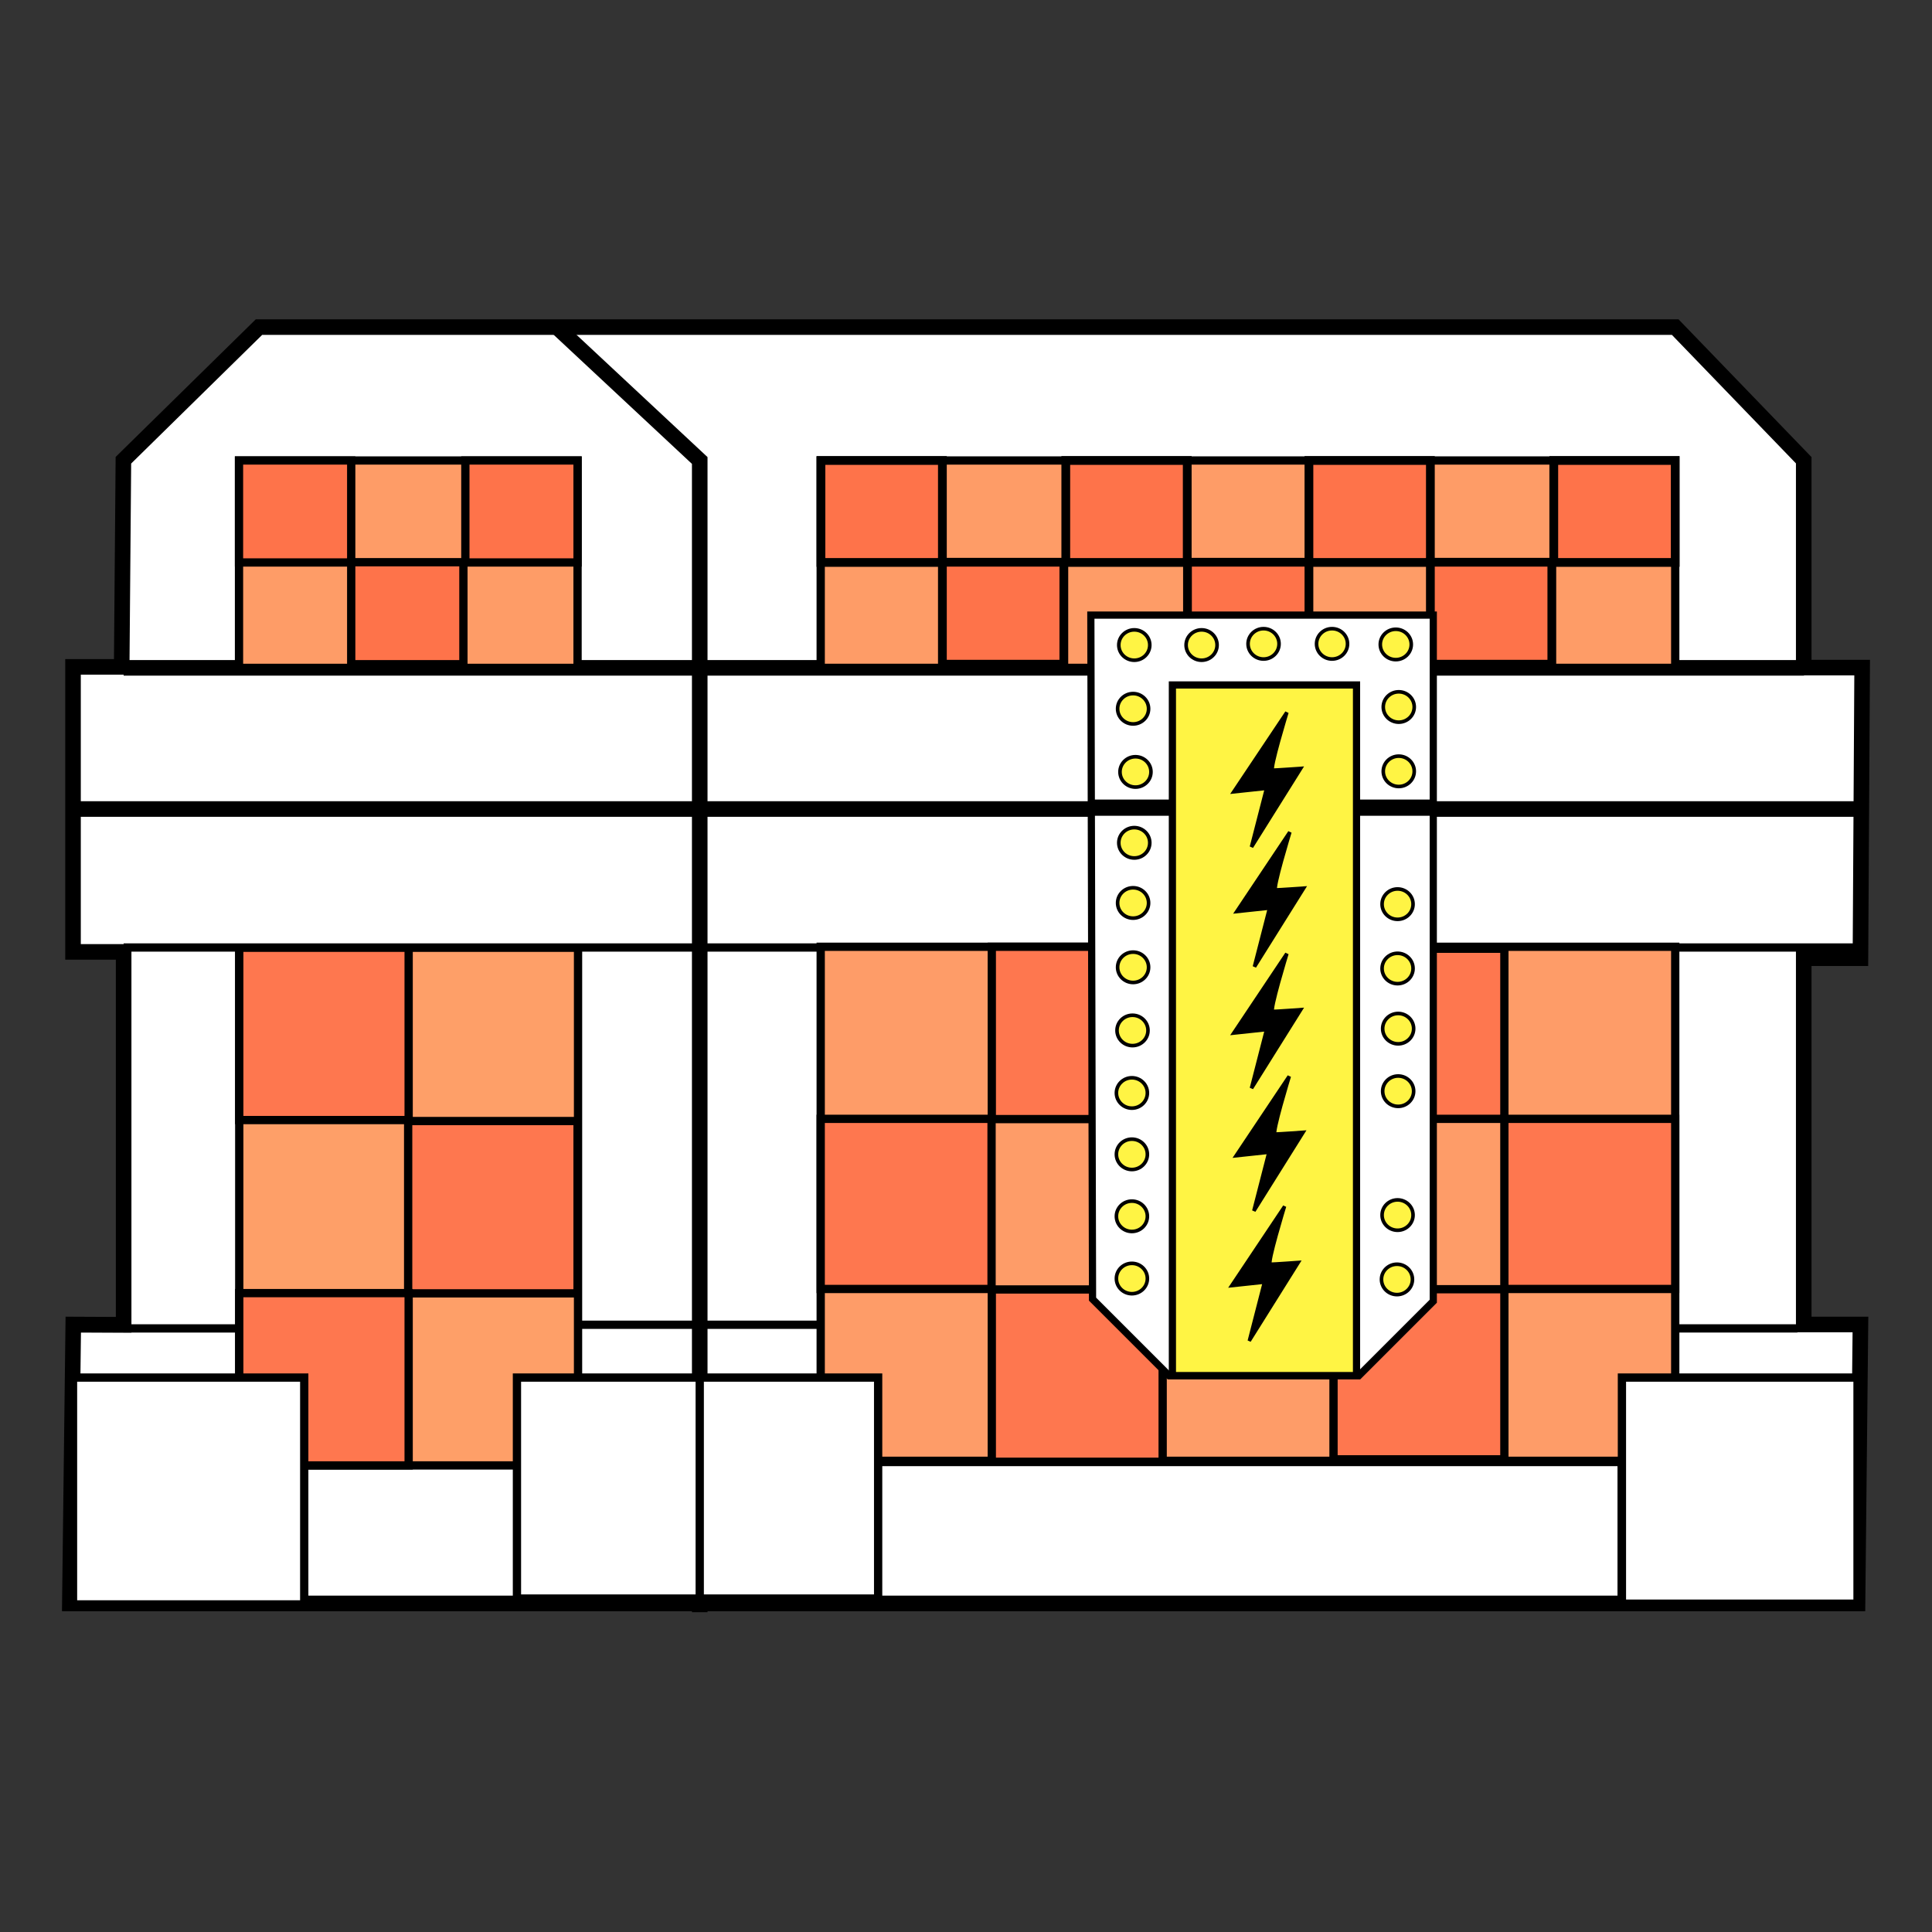 <?xml version="1.0" encoding="UTF-8" standalone="no"?>
<svg
   xmlns:dc="http://purl.org/dc/elements/1.1/"
   xmlns:cc="http://creativecommons.org/ns#"
   xmlns:rdf="http://www.w3.org/1999/02/22-rdf-syntax-ns#"
   xmlns:svg="http://www.w3.org/2000/svg"
   xmlns="http://www.w3.org/2000/svg"
   id="svg8"
   version="1.1"
   viewBox="0 0 7.938 7.938"
   height="50"
   width="50">
  <rect x="0" y="0" width="7.938" height="7.938" fill="#333333" stroke="none"/>
  <defs
     id="defs2" />
  <g
     transform="translate(8.923,-0.065)"
     id="g5413">
    <g
       id="g5336">
      <path
         id="path4029"
         d="M -8.415,5.508 V 3.976 H -8.623 V 3.354 2.805 h 0.2 l 0.007,-0.849 0.557,-0.547 h 1.224 4.595 l 0.528,0.547 v 0.852 h 0.24 l -0.007,1.194 h -0.233 v 1.505 h 0.233 l -0.012,1.146 h -7.345 l 0.014,-1.146 z"
         style="fill:#ffffff;fill-opacity:1;stroke:#000000;stroke-width:0.064;stroke-linecap:butt;stroke-linejoin:miter;stroke-miterlimit:4;stroke-dasharray:none;stroke-opacity:1" />
    </g>
    <path
       style="fill:none;stroke:#000000;stroke-width:0.064;stroke-linecap:butt;stroke-linejoin:miter;stroke-miterlimit:4;stroke-dasharray:none;stroke-opacity:1"
       d="M -6.634,1.41 -6.048,1.957 V 6.689 6.682"
       id="path4053" />
    <path
       style="fill:none;stroke:#000000;stroke-width:0.064;stroke-linecap:butt;stroke-linejoin:miter;stroke-miterlimit:4;stroke-dasharray:none;stroke-opacity:1"
       d="m -8.415,2.809 h 6.904 v 0"
       id="path4055" />
    <path
       style="fill:none;stroke:#000000;stroke-width:0.064;stroke-linecap:butt;stroke-linejoin:miter;stroke-miterlimit:4;stroke-dasharray:none;stroke-opacity:1"
       d="m -8.623,3.389 h 7.344"
       id="path4061" />
    <path
       style="fill:none;stroke:#000000;stroke-width:0.034;stroke-linecap:butt;stroke-linejoin:miter;stroke-miterlimit:4;stroke-dasharray:none;stroke-opacity:1"
       d="m -8.415,3.958 h 7.137"
       id="path4063" />
    <path
       style="fill:none;stroke:#000000;stroke-width:0.034;stroke-linecap:butt;stroke-linejoin:miter;stroke-miterlimit:4;stroke-dasharray:none;stroke-opacity:1"
       d="m -8.623,5.523 h 0.681 l 0.002,-0.001"
       id="path4067" />
    <path
       style="fill:none;stroke:#000000;stroke-width:0.034;stroke-linecap:butt;stroke-linejoin:miter;stroke-miterlimit:4;stroke-dasharray:none;stroke-opacity:1"
       d="m -7.663,6.081 h 0.854"
       id="path4073" />
    <path
       style="fill:none;stroke:#000000;stroke-width:0.034;stroke-linecap:butt;stroke-linejoin:miter;stroke-miterlimit:4;stroke-dasharray:none;stroke-opacity:1"
       d="M -6.55,5.725 V 5.508 h 1.015 v 0.217 h -0.002"
       id="path4079" />
    <path
       style="fill:none;stroke:#000000;stroke-width:0.034;stroke-linecap:butt;stroke-linejoin:miter;stroke-miterlimit:4;stroke-dasharray:none;stroke-opacity:1"
       d="m -5.305,6.072 c 0.005,0 0.801,0 0.801,0 h 2.244 v 0.572"
       id="path4083" />
    <path
       style="fill:none;stroke:#000000;stroke-width:0.034;stroke-linecap:butt;stroke-linejoin:miter;stroke-miterlimit:4;stroke-dasharray:none;stroke-opacity:1"
       d="M -1.538,5.523 H -2.045"
       id="path4089" />
    <rect
       style="fill:#fe9f68;fill-opacity:1;stroke:#000000;stroke-width:0.034;stroke-miterlimit:4;stroke-dasharray:none;stroke-opacity:1"
       id="rect4099"
       width="1.392"
       height="2.127"
       x="-7.94"
       y="3.959" />
    <rect
       style="fill:#fe774f;fill-opacity:1;stroke:#000000;stroke-width:0.034;stroke-miterlimit:4;stroke-dasharray:none;stroke-opacity:1"
       id="rect4103"
       width="0.696"
       height="0.708"
       x="-7.246"
       y="4.671" />
    <rect
       style="fill:#fe774f;fill-opacity:1;stroke:#000000;stroke-width:0.034;stroke-miterlimit:4;stroke-dasharray:none;stroke-opacity:1"
       id="rect4103-6"
       width="0.696"
       height="0.708"
       x="-7.94"
       y="3.959" />
    <rect
       style="fill:#fe774f;fill-opacity:1;stroke:#000000;stroke-width:0.034;stroke-miterlimit:4;stroke-dasharray:none;stroke-opacity:1"
       id="rect4103-0"
       width="0.696"
       height="0.708"
       x="-7.94"
       y="5.378" />
    <rect
       style="fill:#ffffff;fill-opacity:1;stroke:#000000;stroke-width:0.034;stroke-miterlimit:4;stroke-dasharray:none;stroke-opacity:1"
       id="rect4093"
       width="0.95"
       height="0.932"
       x="-8.623"
       y="5.725" />
    <rect
       style="fill:#fe9c67;fill-opacity:1;stroke:#000000;stroke-width:0.034;stroke-miterlimit:4;stroke-dasharray:none;stroke-opacity:1"
       id="rect4126"
       width="0.852"
       height="1.391"
       x="1.957"
       y="6.55"
       transform="rotate(90)" />
    <rect
       style="fill:#fe9c67;fill-opacity:1;stroke:#000000;stroke-width:0.034;stroke-miterlimit:4;stroke-dasharray:none;stroke-opacity:1"
       id="rect4132"
       width="3.511"
       height="0.852"
       x="-5.551"
       y="1.957" />
    <rect
       style="fill:#fe734a;fill-opacity:1;stroke:#000000;stroke-width:0.034;stroke-miterlimit:4;stroke-dasharray:none;stroke-opacity:1"
       id="rect4134"
       width="0.419"
       height="0.461"
       x="1.957"
       y="7.48"
       transform="rotate(90)" />
    <rect
       style="fill:#fe734a;fill-opacity:1;stroke:#000000;stroke-width:0.034;stroke-miterlimit:4;stroke-dasharray:none;stroke-opacity:1"
       id="rect4134-6"
       width="0.419"
       height="0.461"
       x="2.375"
       y="7.019"
       transform="rotate(90)" />
    <rect
       style="fill:#fe734a;fill-opacity:1;stroke:#000000;stroke-width:0.034;stroke-miterlimit:4;stroke-dasharray:none;stroke-opacity:1"
       id="rect4134-1"
       width="0.419"
       height="0.461"
       x="1.957"
       y="6.55"
       transform="rotate(90)" />
    <rect
       style="fill:#fe734a;fill-opacity:1;stroke:#000000;stroke-width:0.036;stroke-miterlimit:4;stroke-dasharray:none;stroke-opacity:1"
       id="rect4134-8"
       width="0.419"
       height="0.499"
       x="1.957"
       y="5.051"
       transform="rotate(90)" />
    <rect
       style="fill:#fe734a;fill-opacity:1;stroke:#000000;stroke-width:0.036;stroke-miterlimit:4;stroke-dasharray:none;stroke-opacity:1"
       id="rect4134-6-7"
       width="0.419"
       height="0.499"
       x="2.375"
       y="4.552"
       transform="rotate(90)" />
    <rect
       style="fill:#fe734a;fill-opacity:1;stroke:#000000;stroke-width:0.036;stroke-miterlimit:4;stroke-dasharray:none;stroke-opacity:1"
       id="rect4134-1-9"
       width="0.419"
       height="0.499"
       x="1.957"
       y="4.045"
       transform="rotate(90)" />
    <rect
       style="fill:#fe734a;fill-opacity:1;stroke:#000000;stroke-width:0.036;stroke-miterlimit:4;stroke-dasharray:none;stroke-opacity:1"
       id="rect4134-1-9-3"
       width="0.419"
       height="0.499"
       x="2.375"
       y="3.545"
       transform="rotate(90)" />
    <rect
       style="fill:#fe734a;fill-opacity:1;stroke:#000000;stroke-width:0.036;stroke-miterlimit:4;stroke-dasharray:none;stroke-opacity:1"
       id="rect4134-8-7"
       width="0.419"
       height="0.499"
       x="1.957"
       y="3.046"
       transform="rotate(90)" />
    <rect
       style="fill:#fe734a;fill-opacity:1;stroke:#000000;stroke-width:0.036;stroke-miterlimit:4;stroke-dasharray:none;stroke-opacity:1"
       id="rect4134-6-7-5"
       width="0.419"
       height="0.499"
       x="2.375"
       y="2.547"
       transform="rotate(90)" />
    <rect
       style="fill:#fe734a;fill-opacity:1;stroke:#000000;stroke-width:0.036;stroke-miterlimit:4;stroke-dasharray:none;stroke-opacity:1"
       id="rect4134-1-9-9"
       width="0.419"
       height="0.499"
       x="1.957"
       y="2.04"
       transform="rotate(90)" />
    <rect
       style="fill:#fe9c68;fill-opacity:1;stroke:#000000;stroke-width:0.034;stroke-miterlimit:4;stroke-dasharray:none;stroke-opacity:1"
       id="rect4233"
       width="3.511"
       height="2.112"
       x="-5.551"
       y="3.955" />
    <rect
       style="fill:#ffffff;fill-opacity:1;stroke:#000000;stroke-width:0.034;stroke-miterlimit:4;stroke-dasharray:none;stroke-opacity:1"
       id="rect4095"
       width="1.484"
       height="0.908"
       x="-6.799"
       y="5.725" />
    <rect
       style="fill:#ffffff;fill-opacity:1;stroke:#000000;stroke-width:0.034;stroke-miterlimit:4;stroke-dasharray:none;stroke-opacity:1"
       id="rect4097"
       width="0.968"
       height="0.929"
       x="-2.259"
       y="5.725" />
    <rect
       style="fill:#fe774f;fill-opacity:1;stroke:#000000;stroke-width:0.034;stroke-miterlimit:4;stroke-dasharray:none;stroke-opacity:1"
       id="rect4235"
       width="0.702"
       height="0.699"
       x="-5.551"
       y="4.662" />
    <rect
       style="fill:#fe774f;fill-opacity:1;stroke:#000000;stroke-width:0.034;stroke-miterlimit:4;stroke-dasharray:none;stroke-opacity:1"
       id="rect4235-2"
       width="0.702"
       height="0.708"
       x="-4.848"
       y="3.955" />
    <rect
       style="fill:#fe774f;fill-opacity:1;stroke:#000000;stroke-width:0.034;stroke-miterlimit:4;stroke-dasharray:none;stroke-opacity:1"
       id="rect4235-2-8"
       width="0.702"
       height="0.708"
       x="-4.848"
       y="5.363" />
    <rect
       style="fill:none;fill-opacity:1;stroke:#000000;stroke-width:0.034;stroke-miterlimit:4;stroke-dasharray:none;stroke-opacity:1"
       id="rect4235-9"
       width="0.702"
       height="0.699"
       x="-4.146"
       y="4.662" />
    <rect
       style="fill:#fe774f;fill-opacity:1;stroke:#000000;stroke-width:0.034;stroke-miterlimit:4;stroke-dasharray:none;stroke-opacity:1"
       id="rect4235-7"
       width="0.702"
       height="0.699"
       x="-3.444"
       y="3.963" />
    <rect
       style="fill:#fe774f;fill-opacity:1;stroke:#000000;stroke-width:0.034;stroke-miterlimit:4;stroke-dasharray:none;stroke-opacity:1"
       id="rect4235-3"
       width="0.702"
       height="0.699"
       x="-2.742"
       y="4.662" />
    <rect
       style="fill:#fe774f;fill-opacity:1;stroke:#000000;stroke-width:0.034;stroke-miterlimit:4;stroke-dasharray:none;stroke-opacity:1"
       id="rect4235-6"
       width="0.702"
       height="0.699"
       x="-3.444"
       y="5.362" />
    <ellipse
       style="fill:#fff444;fill-opacity:1;stroke:#000000;stroke-width:0.015;stroke-miterlimit:4;stroke-dasharray:none;stroke-opacity:1"
       id="path4306-2-5"
       cx="-3.228"
       cy="3.504"
       rx="0.063"
       ry="0.062" />
    <ellipse
       style="fill:#fff444;fill-opacity:1;stroke:#000000;stroke-width:0.015;stroke-miterlimit:4;stroke-dasharray:none;stroke-opacity:1"
       id="path4306-2-452"
       cx="-3.231"
       cy="4.781"
       rx="0.063"
       ry="0.062" />
    <g
       id="g4787"
       transform="matrix(0.074,0,0,0.074,-29.059,5.385)">
      <path
         id="path4300"
         d="m 332.769,0.24 4.256,4.256 h 10.524 l 4.139,-4.139 V -37.739 h -19.013 z"
         style="fill:#ffffff;fill-opacity:1;stroke:#000000;stroke-width:0.4;stroke-linecap:butt;stroke-linejoin:miter;stroke-miterlimit:4;stroke-dasharray:none;stroke-opacity:1" />
      <g
         id="g4711">
        <ellipse
           style="fill:#fff444;fill-opacity:1;stroke:#000000;stroke-width:0.2;stroke-miterlimit:4;stroke-dasharray:none;stroke-opacity:1"
           id="path4306"
           cx="334.954"
           cy="-0.904"
           rx="0.86"
           ry="0.843" />
        <ellipse
           style="fill:#fff444;fill-opacity:1;stroke:#000000;stroke-width:0.2;stroke-miterlimit:4;stroke-dasharray:none;stroke-opacity:1"
           id="path4306-1"
           cx="334.954"
           cy="-4.36"
           rx="0.86"
           ry="0.843" />
        <ellipse
           style="fill:#fff444;fill-opacity:1;stroke:#000000;stroke-width:0.2;stroke-miterlimit:4;stroke-dasharray:none;stroke-opacity:1"
           id="path4306-2"
           cx="334.954"
           cy="-7.8"
           rx="0.86"
           ry="0.843" />
        <ellipse
           style="fill:#fff444;fill-opacity:1;stroke:#000000;stroke-width:0.2;stroke-miterlimit:4;stroke-dasharray:none;stroke-opacity:1"
           id="path4306-2-3"
           cx="334.954"
           cy="-11.207"
           rx="0.86"
           ry="0.843" />
        <ellipse
           style="fill:#fff444;fill-opacity:1;stroke:#000000;stroke-width:0.2;stroke-miterlimit:4;stroke-dasharray:none;stroke-opacity:1"
           id="path4306-2-1"
           cx="334.988"
           cy="-14.679"
           rx="0.86"
           ry="0.843" />
        <ellipse
           style="fill:#fff444;fill-opacity:1;stroke:#000000;stroke-width:0.2;stroke-miterlimit:4;stroke-dasharray:none;stroke-opacity:1"
           id="path4306-2-9"
           cx="335.021"
           cy="-18.185"
           rx="0.86"
           ry="0.843" />
        <ellipse
           style="fill:#fff444;fill-opacity:1;stroke:#000000;stroke-width:0.2;stroke-miterlimit:4;stroke-dasharray:none;stroke-opacity:1"
           id="path4306-2-4"
           cx="335.021"
           cy="-21.757"
           rx="0.86"
           ry="0.843" />
        <ellipse
           style="fill:#fff444;fill-opacity:1;stroke:#000000;stroke-width:0.2;stroke-miterlimit:4;stroke-dasharray:none;stroke-opacity:1"
           id="path4306-2-7"
           cx="335.087"
           cy="-25.097"
           rx="0.86"
           ry="0.843" />
        <ellipse
           style="fill:#fff444;fill-opacity:1;stroke:#000000;stroke-width:0.2;stroke-miterlimit:4;stroke-dasharray:none;stroke-opacity:1"
           id="path4306-2-8"
           cx="335.153"
           cy="-29.033"
           rx="0.86"
           ry="0.843" />
        <ellipse
           style="fill:#fff444;fill-opacity:1;stroke:#000000;stroke-width:0.2;stroke-miterlimit:4;stroke-dasharray:none;stroke-opacity:1"
           id="path4306-2-45"
           cx="335.021"
           cy="-32.539"
           rx="0.86"
           ry="0.843" />
        <ellipse
           style="fill:#fff444;fill-opacity:1;stroke:#000000;stroke-width:0.2;stroke-miterlimit:4;stroke-dasharray:none;stroke-opacity:1"
           id="path4306-2-0"
           cx="335.087"
           cy="-36.077"
           rx="0.86"
           ry="0.843" />
        <ellipse
           style="fill:#fff444;fill-opacity:1;stroke:#000000;stroke-width:0.2;stroke-miterlimit:4;stroke-dasharray:none;stroke-opacity:1"
           id="path4306-2-36"
           cx="338.824"
           cy="-36.077"
           rx="0.86"
           ry="0.843" />
        <ellipse
           style="fill:#fff444;fill-opacity:1;stroke:#000000;stroke-width:0.2;stroke-miterlimit:4;stroke-dasharray:none;stroke-opacity:1"
           id="path4306-2-10"
           cx="342.264"
           cy="-36.143"
           rx="0.86"
           ry="0.843" />
        <ellipse
           style="fill:#fff444;fill-opacity:1;stroke:#000000;stroke-width:0.2;stroke-miterlimit:4;stroke-dasharray:none;stroke-opacity:1"
           id="path4306-2-6"
           cx="346.067"
           cy="-36.143"
           rx="0.86"
           ry="0.843" />
        <ellipse
           style="fill:#fff444;fill-opacity:1;stroke:#000000;stroke-width:0.2;stroke-miterlimit:4;stroke-dasharray:none;stroke-opacity:1"
           id="path4306-2-32"
           cx="349.606"
           cy="-36.11"
           rx="0.86"
           ry="0.843" />
        <ellipse
           style="fill:#fff444;fill-opacity:1;stroke:#000000;stroke-width:0.2;stroke-miterlimit:4;stroke-dasharray:none;stroke-opacity:1"
           id="path4306-2-06"
           cx="349.771"
           cy="-32.638"
           rx="0.86"
           ry="0.843" />
        <ellipse
           style="fill:#fff444;fill-opacity:1;stroke:#000000;stroke-width:0.2;stroke-miterlimit:4;stroke-dasharray:none;stroke-opacity:1"
           id="path4306-2-15"
           cx="349.771"
           cy="-29.066"
           rx="0.86"
           ry="0.843" />
        <ellipse
           style="fill:#fff444;fill-opacity:1;stroke:#000000;stroke-width:0.2;stroke-miterlimit:4;stroke-dasharray:none;stroke-opacity:1"
           id="path4306-2-47"
           cx="349.705"
           cy="-21.691"
           rx="0.86"
           ry="0.843" />
        <ellipse
           style="fill:#fff444;fill-opacity:1;stroke:#000000;stroke-width:0.2;stroke-miterlimit:4;stroke-dasharray:none;stroke-opacity:1"
           id="path4306-2-65"
           cx="349.705"
           cy="-18.119"
           rx="0.86"
           ry="0.843" />
        <ellipse
           style="fill:#fff444;fill-opacity:1;stroke:#000000;stroke-width:0.2;stroke-miterlimit:4;stroke-dasharray:none;stroke-opacity:1"
           id="path4306-2-69"
           cx="349.738"
           cy="-14.778"
           rx="0.86"
           ry="0.843" />
        <ellipse
           style="fill:#fff444;fill-opacity:1;stroke:#000000;stroke-width:0.2;stroke-miterlimit:4;stroke-dasharray:none;stroke-opacity:1"
           id="path4306-2-37"
           cx="349.738"
           cy="-11.306"
           rx="0.86"
           ry="0.843" />
        <ellipse
           style="fill:#fff444;fill-opacity:1;stroke:#000000;stroke-width:0.2;stroke-miterlimit:4;stroke-dasharray:none;stroke-opacity:1"
           id="path4306-2-54"
           cx="349.705"
           cy="-4.427"
           rx="0.86"
           ry="0.843" />
        <ellipse
           style="fill:#fff444;fill-opacity:1;stroke:#000000;stroke-width:0.2;stroke-miterlimit:4;stroke-dasharray:none;stroke-opacity:1"
           id="path4306-2-74"
           cx="349.672"
           cy="-0.855"
           rx="0.86"
           ry="0.843" />
      </g>
      <path
         id="path4548"
         d="m 332.672,-27.048 h 19.116"
         style="fill:none;stroke:#000000;stroke-width:0.9;stroke-linecap:butt;stroke-linejoin:miter;stroke-miterlimit:4;stroke-dasharray:none;stroke-opacity:1" />
      <rect
         y="-33.861"
         x="337.203"
         height="38.346"
         width="10.223"
         id="rect4304"
         style="fill:#fff444;fill-opacity:1;stroke:#000000;stroke-width:0.4;stroke-miterlimit:4;stroke-dasharray:none;stroke-opacity:1" />
      <g
         id="g4718">
        <path
           id="path1102-6-3"
           d="m 340.744,-7.725 2.946,-4.407 c 0,0 -0.981,3.209 -0.79,3.209 0.191,0 1.557,-0.098 1.557,-0.098 l -2.73,4.359 0.838,-3.257 z"
           style="fill:#000000;stroke:#000000;stroke-width:0.2;stroke-linecap:butt;stroke-linejoin:miter;stroke-miterlimit:4;stroke-dasharray:none;stroke-opacity:1" />
        <path
           id="path1102-6-0"
           d="m 340.612,-14.535 2.946,-4.407 c 0,0 -0.981,3.209 -0.79,3.209 0.191,0 1.557,-0.098 1.557,-0.098 l -2.73,4.359 0.838,-3.257 z"
           style="fill:#000000;stroke:#000000;stroke-width:0.2;stroke-linecap:butt;stroke-linejoin:miter;stroke-miterlimit:4;stroke-dasharray:none;stroke-opacity:1" />
        <path
           id="path1102-6-7"
           d="m 340.777,-21.282 2.946,-4.407 c 0,0 -0.981,3.209 -0.79,3.209 0.191,0 1.557,-0.098 1.557,-0.098 l -2.73,4.359 0.838,-3.257 z"
           style="fill:#000000;stroke:#000000;stroke-width:0.2;stroke-linecap:butt;stroke-linejoin:miter;stroke-miterlimit:4;stroke-dasharray:none;stroke-opacity:1" />
        <path
           id="path1102-6-8"
           d="m 340.612,-27.93 2.946,-4.407 c 0,0 -0.981,3.209 -0.79,3.209 0.191,0 1.557,-0.098 1.557,-0.098 l -2.73,4.359 0.838,-3.257 z"
           style="fill:#000000;stroke:#000000;stroke-width:0.2;stroke-linecap:butt;stroke-linejoin:miter;stroke-miterlimit:4;stroke-dasharray:none;stroke-opacity:1" />
        <path
           id="path1102-6-4"
           d="m 340.487,-0.505 2.946,-4.407 c 0,0 -0.981,3.209 -0.79,3.209 0.191,0 1.557,-0.098 1.557,-0.098 l -2.73,4.359 0.838,-3.257 z"
           style="fill:#000000;stroke:#000000;stroke-width:0.186;stroke-linecap:butt;stroke-linejoin:miter;stroke-miterlimit:4;stroke-dasharray:none;stroke-opacity:1" />
      </g>
    </g>
    <path
       style="fill:none;stroke:#000000;stroke-width:0.034;stroke-linecap:butt;stroke-linejoin:miter;stroke-miterlimit:4;stroke-dasharray:none;stroke-opacity:1"
       d="M -6.048,5.725 V 6.664"
       id="path4686" />
  </g>
</svg>
